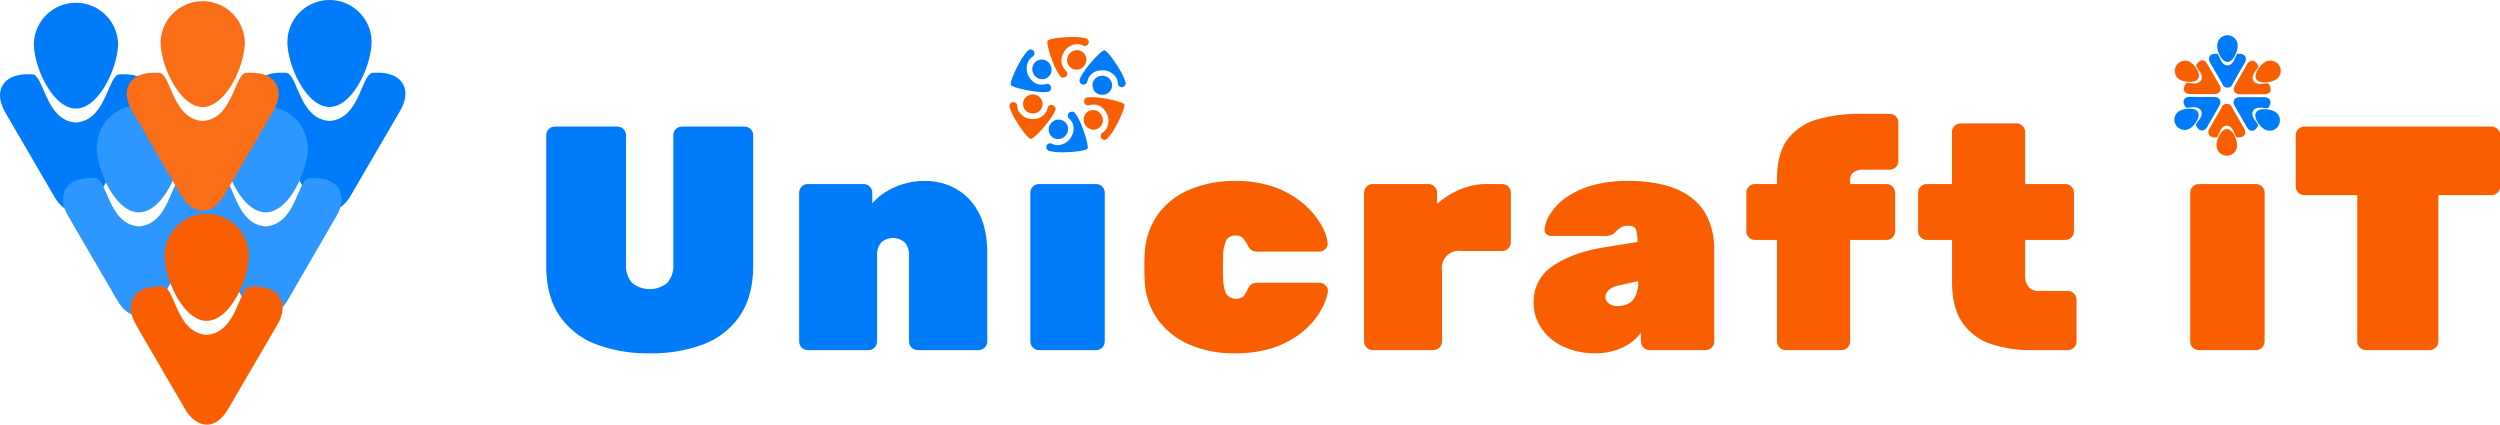<svg xmlns="http://www.w3.org/2000/svg" viewBox="0 0 704.56 119.68"><defs><style>.cls-1{fill:#007bf9;}.cls-2{fill:#f95f00;}.cls-3{fill:#2d96ff;}.cls-4{fill:#fa6e17;}</style></defs><g id="Layer_2" data-name="Layer 2"><g id="Layer_1-2" data-name="Layer 1"><path class="cls-1" d="M631.1,15.14h-.35c-.84,0-.87,3.18-3,3.31-2.13-.13-2.16-3.31-3-3.31h-.35c-1.65,0-2.32,1.18-1.49,2.61l.17.29c.84,1.43,2.2,3.77,3,5.2l.18.3a1.55,1.55,0,0,0,3,0l.17-.3,3-5.2.17-.29C633.43,16.32,632.75,15.14,631.1,15.14Z"/><path class="cls-1" d="M630.63,13c0,1.59-1.29,4.45-2.89,4.45s-2.88-2.86-2.88-4.45a2.89,2.89,0,1,1,5.77,0Z"/><path class="cls-2" d="M619.17,18.05l-.18.3c-.42.73,2.31,2.35,1.36,4.26-1.18,1.78-4,.22-4.37,1l-.17.3c-.82,1.43-.14,2.6,1.51,2.6h.35l6,0H624a1.85,1.85,0,0,0,1.66-.74,1.84,1.84,0,0,0-.19-1.82l-.17-.3-3-5.22-.18-.3C621.35,16.63,620,16.62,619.17,18.05Z"/><path class="cls-2" d="M617.11,17.41c1.38.8,3.21,3.35,2.41,4.73s-3.91,1.07-5.29.27a2.89,2.89,0,0,1,2.88-5Z"/><path class="cls-1" d="M615.73,29.84l.17.3c.42.74,3.19-.82,4.37,1,1,1.91-1.79,3.53-1.36,4.26l.17.3c.84,1.43,2.19,1.42,3,0l.17-.3,3-5.22.17-.3a1.87,1.87,0,0,0,.19-1.81,1.86,1.86,0,0,0-1.67-.75h-.34l-6,0h-.35C615.59,27.24,614.91,28.41,615.73,29.84Z"/><path class="cls-1" d="M614.14,31.3c1.39-.79,4.5-1.1,5.3.28s-1,3.92-2.41,4.72a2.89,2.89,0,0,1-2.89-5Z"/><path class="cls-2" d="M624.22,38.72h.34c.85,0,.88-3.17,3-3.31,2.13.14,2.16,3.31,3,3.31h.34c1.66,0,2.33-1.18,1.5-2.61l-.18-.3-3-5.19-.18-.3a1.55,1.55,0,0,0-2.95,0l-.17.3-3,5.19-.17.3C621.89,37.54,622.57,38.71,624.22,38.72Z"/><path class="cls-2" d="M624.69,40.82c0-1.6,1.29-4.45,2.89-4.45s2.88,2.85,2.88,4.45a2.89,2.89,0,1,1-5.77,0Z"/><path class="cls-1" d="M636.15,35.8l.18-.29c.42-.74-2.31-2.35-1.37-4.27,1.19-1.78,4-.22,4.38-.95l.17-.3c.82-1.44.14-2.61-1.51-2.6h-.35l-6,0h-.35a1.83,1.83,0,0,0-1.66.74,1.82,1.82,0,0,0,.19,1.81l.17.3,3,5.22.17.3C634,37.23,635.32,37.23,636.15,35.8Z"/><path class="cls-1" d="M638.2,36.44c-1.38-.79-3.2-3.34-2.41-4.72s3.92-1.07,5.3-.27a2.88,2.88,0,1,1-2.89,5Z"/><path class="cls-2" d="M639.59,24l-.17-.3c-.42-.73-3.19.83-4.37-.95-.95-1.92,1.78-3.53,1.36-4.27l-.18-.29c-.83-1.43-2.18-1.43-3,0l-.17.3c-.83,1.43-2.17,3.78-3,5.22l-.17.3a1.84,1.84,0,0,0-.19,1.81,1.83,1.83,0,0,0,1.66.74h.35l6,0h.35C639.73,26.62,640.41,25.45,639.59,24Z"/><path class="cls-2" d="M641.17,22.55c-1.38.8-4.5,1.11-5.29-.27s1-3.93,2.41-4.73a2.89,2.89,0,1,1,2.88,5Z"/><path class="cls-1" d="M304.39,23.22a1,1,0,0,1-.08-.91c1.09-2.85,6.06-8.18,6.94-8.12.56,0,2.59,2.47,4.37,5.55a14.45,14.45,0,0,1,1.59,3.51,1.1,1.1,0,0,1-.2.89,1.08,1.08,0,0,1-.81.43h0a1.11,1.11,0,0,1-1-.54,1,1,0,0,1-.13-.44,3.67,3.67,0,0,0-.5-1.71,4.6,4.6,0,0,0-4.74-2A3.86,3.86,0,0,0,306.43,23a1.08,1.08,0,0,1-1.27.81h0a1,1,0,0,1-.73-.53Zm3.86,2.1a2.32,2.32,0,0,1-.18-.39,2.58,2.58,0,0,1,.06-2,2.64,2.64,0,0,1,1.51-1.4,3,3,0,0,1,2.42.18,2.61,2.61,0,0,1,1,1,2.67,2.67,0,0,1,0,2.64,2.73,2.73,0,0,1-2.4,1.36,2.79,2.79,0,0,1-2.46-1.35Z"/><path class="cls-2" d="M305.61,28a1.06,1.06,0,0,1,.76-.52c3-.48,10.11,1.15,10.5,1.95.24.5-.85,3.48-2.62,6.55A14.45,14.45,0,0,1,312,39.11a1.06,1.06,0,0,1-.87.28,1.1,1.1,0,0,1-.78-.49l0,0a1.13,1.13,0,0,1,0-1.15,1,1,0,0,1,.33-.33,3.88,3.88,0,0,0,1.23-1.29,4.63,4.63,0,0,0-.64-5.11,3.88,3.88,0,0,0-4.34-1.36,1.08,1.08,0,0,1-1.34-.7v0a1.11,1.11,0,0,1,.09-.89Zm.12,4.39A2.71,2.71,0,0,1,306,32a2.65,2.65,0,0,1,3.77-.36,3,3,0,0,1,1.06,2.19,2.67,2.67,0,0,1-2.63,2.72,2.73,2.73,0,0,1-2.38-1.39,2.82,2.82,0,0,1-.06-2.81Z"/><path class="cls-1" d="M302.09,31.45a1,1,0,0,1,.83.39c1.92,2.37,4.06,9.34,3.56,10.07-.32.46-3.44,1-7,1a14.65,14.65,0,0,1-3.83-.38,1.08,1.08,0,0,1-.67-.62,1.06,1.06,0,0,1,0-.92l0,0a1.09,1.09,0,0,1,1-.6,1,1,0,0,1,.45.1,3.72,3.72,0,0,0,1.73.43,4.63,4.63,0,0,0,4.1-3.11,3.86,3.86,0,0,0-1-4.44,1.08,1.08,0,0,1-.06-1.5l0,0a1.09,1.09,0,0,1,.82-.37Zm-3.74,2.29a3,3,0,0,1,.42,0,2.65,2.65,0,0,1,2.2,3.08,3,3,0,0,1-1.37,2,2.62,2.62,0,0,1-1.38.39,2.67,2.67,0,0,1-2.29-1.3,2.73,2.73,0,0,1,0-2.76,2.83,2.83,0,0,1,2.41-1.46Z"/><path class="cls-2" d="M297.34,30.12a1.07,1.07,0,0,1,.08.92c-1.09,2.84-6.06,8.18-6.94,8.11-.56,0-2.6-2.47-4.37-5.54a14.62,14.62,0,0,1-1.59-3.51,1.09,1.09,0,0,1,.2-.89,1,1,0,0,1,.81-.43h0a1.11,1.11,0,0,1,1,.54,1,1,0,0,1,.13.45,3.7,3.7,0,0,0,.5,1.71,4.64,4.64,0,0,0,4.74,2,3.89,3.89,0,0,0,3.35-3.08,1.07,1.07,0,0,1,1.27-.8h0a1.11,1.11,0,0,1,.73.53ZM293.48,28a2.64,2.64,0,0,1,.18.38,2.58,2.58,0,0,1-.06,2,2.65,2.65,0,0,1-1.51,1.41,3,3,0,0,1-2.42-.18,2.7,2.7,0,0,1-1-1,2.65,2.65,0,0,1,0-2.63,2.73,2.73,0,0,1,2.4-1.37A2.82,2.82,0,0,1,293.48,28Z"/><path class="cls-1" d="M296.12,25.35a1.08,1.08,0,0,1-.76.52c-3,.48-10.11-1.16-10.5-1.95-.24-.51.85-3.48,2.62-6.56a14.45,14.45,0,0,1,2.25-3.13,1.1,1.1,0,0,1,1.65.21l0,0a1.09,1.09,0,0,1,0,1.14.87.87,0,0,1-.32.34,3.85,3.85,0,0,0-1.23,1.28,4.63,4.63,0,0,0,.64,5.11,3.88,3.88,0,0,0,4.34,1.36,1.08,1.08,0,0,1,1.34.7v0a1.09,1.09,0,0,1-.09.9ZM296,21a3.64,3.64,0,0,1-.24.35,2.68,2.68,0,0,1-3.77.36,3,3,0,0,1-1.06-2.19,2.67,2.67,0,0,1,2.63-2.73,2.73,2.73,0,0,1,2.38,1.39A2.82,2.82,0,0,1,296,21Z"/><path class="cls-2" d="M299.64,21.9a1.06,1.06,0,0,1-.83-.4c-1.92-2.36-4.06-9.33-3.56-10.06.32-.47,3.44-1,7-1a14.22,14.22,0,0,1,3.83.38,1.09,1.09,0,0,1,.64,1.53l0,0a1.11,1.11,0,0,1-1,.6,1,1,0,0,1-.45-.11,3.85,3.85,0,0,0-1.73-.43,4.62,4.62,0,0,0-4.1,3.12,3.86,3.86,0,0,0,1,4.43,1.08,1.08,0,0,1,.07,1.51l0,0a1.12,1.12,0,0,1-.82.37Zm3.74-2.3-.42,0a2.7,2.7,0,0,1-1.74-1.08,2.65,2.65,0,0,1-.46-2,3,3,0,0,1,1.37-2,2.72,2.72,0,0,1,1.38-.39,2.65,2.65,0,0,1,2.29,1.31,2.71,2.71,0,0,1,0,2.75,2.83,2.83,0,0,1-2.41,1.46Z"/><path class="cls-1" d="M106.65,20.49h-1.42c-3.48,0-3.61,13.05-12.38,13.6-8.77-.55-8.9-13.61-12.38-13.6H79.05c-6.79,0-9.56,4.85-6.14,10.72l.72,1.23L86.07,53.79,86.78,55c1.68,2.88,3.87,4.34,6.07,4.39S97.24,57.9,98.92,55l.71-1.23,12.44-21.35.71-1.23C116.21,25.34,113.44,20.51,106.65,20.49Z"/><path class="cls-1" d="M104.71,11.86c0,6.55-5.31,18.29-11.86,18.29S81,18.41,81,11.86a11.86,11.86,0,0,1,23.72,0Z"/><path class="cls-1" d="M35.2,20.93H33.78c-3.47,0-3.61,13-12.38,13.6C12.64,34,12.5,20.91,9,20.93H7.61c-6.8,0-9.56,4.85-6.14,10.73l.71,1.22L14.62,54.24l.72,1.22c1.67,2.88,3.87,4.35,6.06,4.39s4.39-1.51,6.07-4.39l.72-1.22L40.62,32.88l.72-1.22C44.76,25.78,42,21,35.2,20.93Z"/><path class="cls-1" d="M33.27,12.31c0,6.55-5.32,18.28-11.87,18.28S9.54,18.86,9.54,12.31a11.87,11.87,0,0,1,23.73,0Z"/><path class="cls-3" d="M88.68,50.19H87.26c-3.47,0-3.61,13-12.38,13.61-8.76-.56-8.9-13.62-12.37-13.61H61.09c-6.8,0-9.56,4.85-6.14,10.72l.71,1.23L68.1,83.49l.72,1.23c1.67,2.88,3.87,4.34,6.06,4.39S79.27,87.6,81,84.72l.72-1.23L94.1,62.14l.72-1.23C98.24,55,95.48,50.22,88.68,50.19Z"/><path class="cls-3" d="M86.75,41.56c0,6.56-5.31,18.29-11.87,18.29S63,48.12,63,41.56a11.87,11.87,0,0,1,23.73,0Z"/><path class="cls-3" d="M53,50.19H51.54c-3.48,0-3.61,13-12.38,13.61-8.77-.56-8.9-13.62-12.38-13.61H25.36c-6.79,0-9.55,4.85-6.13,10.72l.71,1.23L32.38,83.49l.71,1.23c1.68,2.88,3.87,4.34,6.07,4.39s4.39-1.51,6.07-4.39l.71-1.23L58.38,62.14l.72-1.23C62.52,55,59.76,50.22,53,50.19Z"/><path class="cls-3" d="M51,41.56c0,6.56-5.31,18.29-11.86,18.29S27.3,48.12,27.3,41.56a11.86,11.86,0,0,1,23.72,0Z"/><path class="cls-2" d="M72.05,80.76H70.63c-3.48,0-3.61,13-12.38,13.6-8.77-.55-8.9-13.61-12.38-13.6H44.45c-6.79,0-9.55,4.85-6.13,10.72L39,92.71l12.44,21.35.71,1.23c1.68,2.88,3.87,4.34,6.07,4.39s4.39-1.51,6.07-4.39l.71-1.23L77.47,92.71l.72-1.23C81.61,85.61,78.85,80.78,72.05,80.76Z"/><path class="cls-2" d="M70.11,72.13c0,6.55-5.31,18.29-11.86,18.29S46.39,78.68,46.39,72.13a11.86,11.86,0,0,1,23.72,0Z"/><path class="cls-4" d="M70.93,20.49H69.51c-3.48,0-3.62,13.05-12.38,13.6-8.77-.55-8.91-13.61-12.38-13.6H43.33c-6.8,0-9.56,4.85-6.14,10.72l.72,1.23L50.34,53.79,51.06,55c1.68,2.88,3.87,4.34,6.07,4.39S61.52,57.9,63.19,55l.72-1.23L76.35,32.44l.71-1.23C80.48,25.34,77.72,20.51,70.93,20.49Z"/><path class="cls-4" d="M69,11.86c0,6.55-5.31,18.29-11.86,18.29S45.26,18.41,45.26,11.86a11.87,11.87,0,0,1,23.73,0Z"/><path class="cls-1" d="M183.19,99.57A41.33,41.33,0,0,1,167.94,97a21.61,21.61,0,0,1-10.31-8.1c-2.46-3.65-3.69-8.31-3.69-14V38.1a2.46,2.46,0,0,1,2.43-2.43H174a2.46,2.46,0,0,1,2.43,2.43V74.55a7.28,7.28,0,0,0,1.67,5.13,7.83,7.83,0,0,0,10,0,7.28,7.28,0,0,0,1.66-5.13V38.1a2.46,2.46,0,0,1,2.43-2.43h17.64a2.46,2.46,0,0,1,2.43,2.43V74.91c0,5.64-1.23,10.3-3.69,14A21.62,21.62,0,0,1,198.31,97,40.74,40.74,0,0,1,183.19,99.57Z"/><path class="cls-1" d="M227.65,98.67a2.46,2.46,0,0,1-2.43-2.43V54.3a2.46,2.46,0,0,1,2.43-2.43H243.4a2.46,2.46,0,0,1,2.43,2.43v3A18.17,18.17,0,0,1,252,52.82,20.42,20.42,0,0,1,260.77,51a17.57,17.57,0,0,1,8.55,2.16,16.31,16.31,0,0,1,6.44,6.66q2.46,4.51,2.47,11.61V96.24a2.46,2.46,0,0,1-2.43,2.43H258.61a2.46,2.46,0,0,1-2.43-2.43V72A5.24,5.24,0,0,0,255,68.34a5,5,0,0,0-6.66,0A5.24,5.24,0,0,0,247.18,72V96.24a2.46,2.46,0,0,1-2.43,2.43Z"/><path class="cls-1" d="M292.81,98.67a2.46,2.46,0,0,1-2.43-2.43V54.3a2.46,2.46,0,0,1,2.43-2.43h16.11a2.46,2.46,0,0,1,2.43,2.43V96.24a2.46,2.46,0,0,1-2.43,2.43Z"/><path class="cls-2" d="M347.8,99.57a31.29,31.29,0,0,1-12.42-2.38,21.53,21.53,0,0,1-9-7A20.2,20.2,0,0,1,322.6,79c-.06-.95-.09-2.16-.09-3.6s0-2.67.09-3.69a20.61,20.61,0,0,1,3.73-11.29,21,21,0,0,1,9-7A31.65,31.65,0,0,1,347.8,51a32.2,32.2,0,0,1,12.1,2A26,26,0,0,1,368,58a22.49,22.49,0,0,1,4.59,5.8,12.48,12.48,0,0,1,1.57,4.68,2,2,0,0,1-.68,1.71,2.43,2.43,0,0,1-1.75.72H354.19a2.37,2.37,0,0,1-1.58-.49,4.64,4.64,0,0,1-1-1.31,8.38,8.38,0,0,0-1.31-2,2.63,2.63,0,0,0-2-.72,2.78,2.78,0,0,0-2.79,1.53,11,11,0,0,0-.81,4.23c-.06,2.58-.06,4.72,0,6.39a11.84,11.84,0,0,0,.86,4.28,3.52,3.52,0,0,0,4.94.67,8.23,8.23,0,0,0,1.13-2,3.34,3.34,0,0,1,1-1.3,2.55,2.55,0,0,1,1.62-.5h17.55a2.48,2.48,0,0,1,1.75.72,2,2,0,0,1,.68,1.71,12.13,12.13,0,0,1-.95,3.29,20.2,20.2,0,0,1-2.7,4.54,22.86,22.86,0,0,1-4.9,4.64,26.22,26.22,0,0,1-7.47,3.6A34.44,34.44,0,0,1,347.8,99.57Z"/><path class="cls-2" d="M386.86,98.67a2.46,2.46,0,0,1-2.43-2.43V54.3a2.46,2.46,0,0,1,2.43-2.43h15.75A2.46,2.46,0,0,1,405,54.3v3.15a24.26,24.26,0,0,1,6.43-4.05,19.06,19.06,0,0,1,7.61-1.53h4.32a2.46,2.46,0,0,1,2.43,2.43v14a2.46,2.46,0,0,1-2.43,2.43H411.79a4.77,4.77,0,0,0-5.4,5.4V96.24A2.46,2.46,0,0,1,404,98.67Z"/><path class="cls-2" d="M449.68,99.57a20.86,20.86,0,0,1-9.09-1.89,15.06,15.06,0,0,1-6.16-5.13,12.59,12.59,0,0,1-2.21-7.29A11.87,11.87,0,0,1,437.57,75q5.35-3.73,14.36-5.27l9.54-1.53v-.09a10.49,10.49,0,0,0-.41-3.42c-.26-.72-1-1.08-2.29-1.08a3.7,3.7,0,0,0-2,.5,11,11,0,0,0-1.66,1.39,3.38,3.38,0,0,1-2.52,1h-15.3a2.12,2.12,0,0,1-1.49-.54,1.62,1.62,0,0,1-.49-1.44,9.2,9.2,0,0,1,1.44-4A16,16,0,0,1,440.9,56a24.43,24.43,0,0,1,7.29-3.6A35.57,35.57,0,0,1,459,51a38.8,38.8,0,0,1,10.66,1.31,20.37,20.37,0,0,1,7.52,3.78,15.3,15.3,0,0,1,4.45,6.12,21.63,21.63,0,0,1,1.49,8.23V96.24a2.46,2.46,0,0,1-2.43,2.43H464.89a2.46,2.46,0,0,1-2.43-2.43V93.72a12.16,12.16,0,0,1-3.2,3.11,15.71,15.71,0,0,1-4.36,2A18.29,18.29,0,0,1,449.68,99.57Zm6.21-13.32a6.31,6.31,0,0,0,3.1-.72,4.78,4.78,0,0,0,2-2.29,9.43,9.43,0,0,0,.72-3.92v-.09l-5.31,1.17a6.24,6.24,0,0,0-3.15,1.44,2.8,2.8,0,0,0-.81,1.89,2.11,2.11,0,0,0,.4,1.22,2.82,2.82,0,0,0,1.18.94A4.25,4.25,0,0,0,455.89,86.25Z"/><path class="cls-2" d="M503.23,98.67a2.46,2.46,0,0,1-2.43-2.43V67.62h-6.21a2.46,2.46,0,0,1-2.43-2.43V54.3a2.46,2.46,0,0,1,2.43-2.43h6.21V50.34Q500.8,43,504,39a16,16,0,0,1,8.46-5.44,43.72,43.72,0,0,1,11.79-1.49h8.37A2.46,2.46,0,0,1,535,34.5V45.39a2.34,2.34,0,0,1-.72,1.71,2.3,2.3,0,0,1-1.71.72h-7.29a4.62,4.62,0,0,0-2.93.77,2.67,2.67,0,0,0-.94,2.2v1.08h10.26a2.46,2.46,0,0,1,2.43,2.43V65.19a2.46,2.46,0,0,1-2.43,2.43H521.41V96.24A2.46,2.46,0,0,1,519,98.67Z"/><path class="cls-2" d="M572.62,98.67a35.38,35.38,0,0,1-11.57-1.75,15.62,15.62,0,0,1-8-6q-2.92-4.23-2.92-11.61V67.62H543a2.46,2.46,0,0,1-2.43-2.43V54.3A2.46,2.46,0,0,1,543,51.87h7.11V37.2a2.46,2.46,0,0,1,2.43-2.43H568.3a2.46,2.46,0,0,1,2.43,2.43V51.87h11.34a2.46,2.46,0,0,1,2.43,2.43V65.19a2.46,2.46,0,0,1-2.43,2.43H570.73v9.9a5.23,5.23,0,0,0,.94,3.29A3.48,3.48,0,0,0,574.6,82h8.19a2.46,2.46,0,0,1,2.43,2.43V96.24a2.46,2.46,0,0,1-2.43,2.43Z"/><path class="cls-2" d="M619.69,98.67a2.46,2.46,0,0,1-2.43-2.43V54.3a2.46,2.46,0,0,1,2.43-2.43H635.8a2.46,2.46,0,0,1,2.43,2.43V96.24a2.46,2.46,0,0,1-2.43,2.43Z"/><path class="cls-2" d="M666.76,98.67a2.46,2.46,0,0,1-2.43-2.43V55H649.39A2.46,2.46,0,0,1,647,52.59V38.1a2.46,2.46,0,0,1,2.43-2.43h52.74a2.46,2.46,0,0,1,2.43,2.43V52.59A2.46,2.46,0,0,1,702.13,55H687.19V96.24a2.46,2.46,0,0,1-2.43,2.43Z"/></g></g></svg>